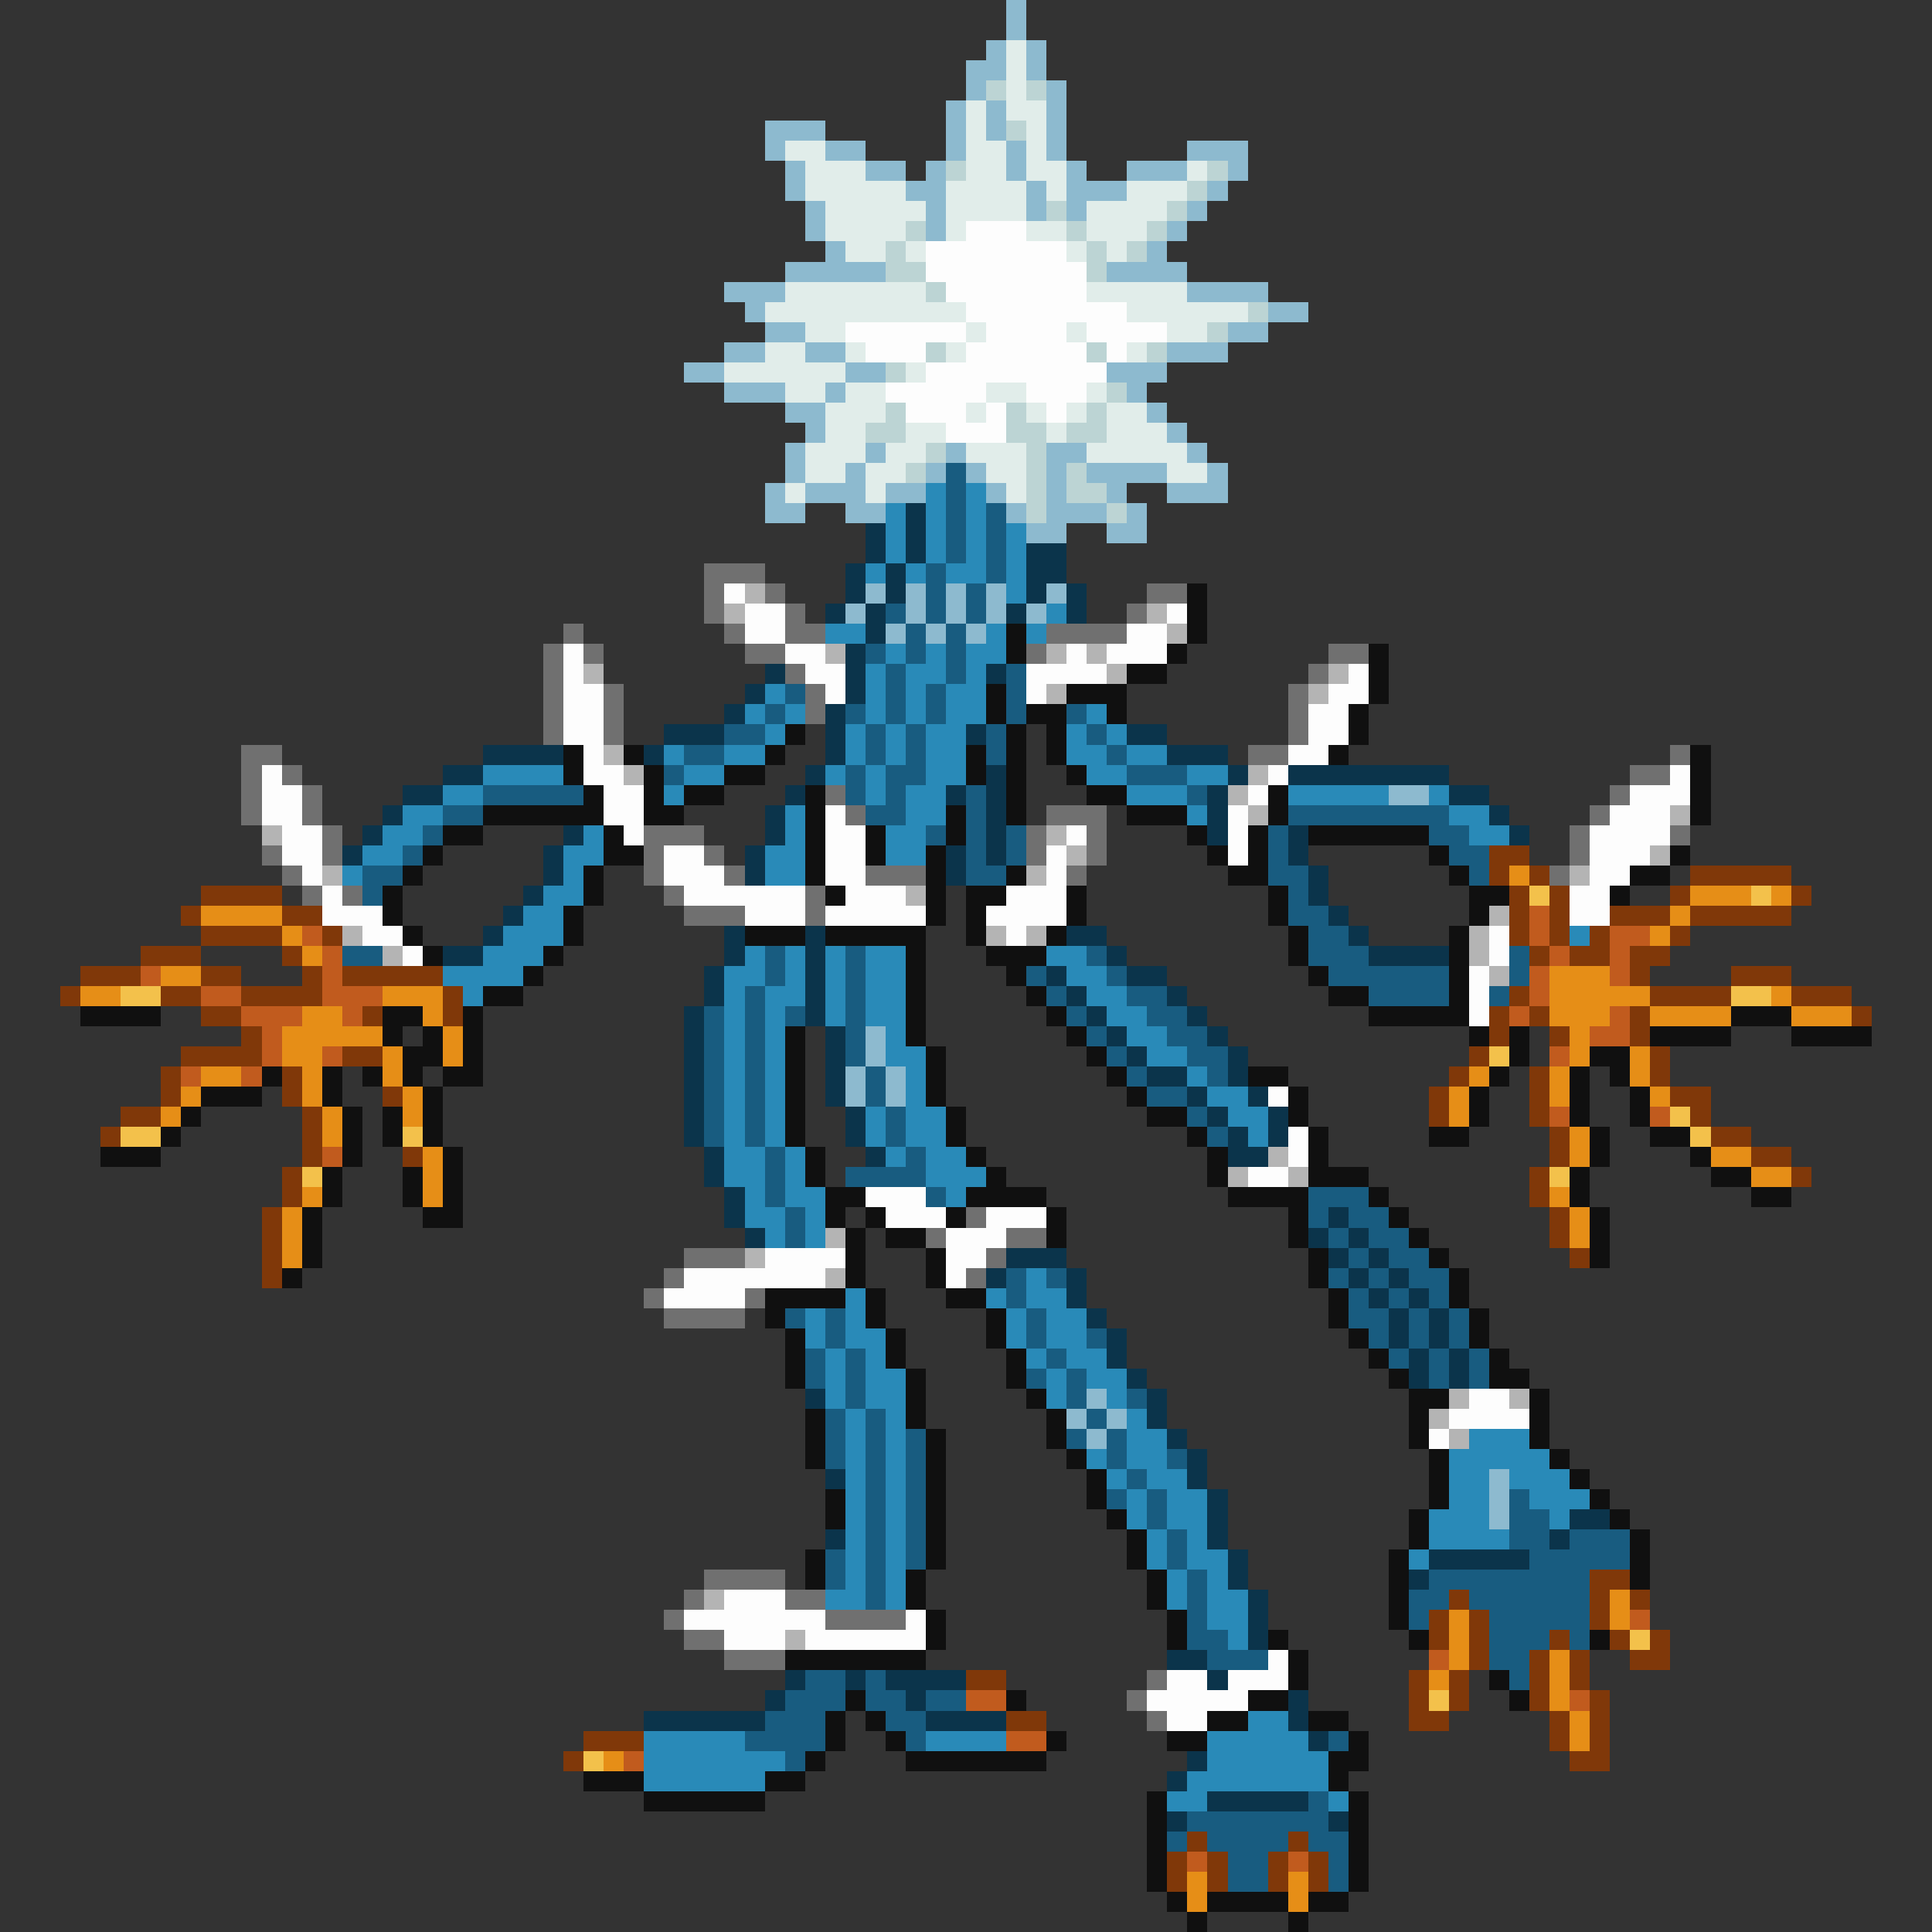 <svg xmlns="http://www.w3.org/2000/svg" viewBox="0 -0.5 96 96" shape-rendering="crispEdges">
<rect x="0" y="-0.5" width="96" height="96" fill="#333333" stroke="none"/>
<path stroke="#8dbacf" d="M50 0h1M50 1h1M49 2h1M51 2h1M48 3h2M51 3h1M48 4h1M52 4h1M47 5h1M49 5h1M52 5h1M38 6h3M47 6h1M49 6h1M52 6h1M38 7h1M41 7h2M47 7h1M50 7h1M52 7h1M59 7h3M39 8h1M43 8h2M46 8h1M50 8h1M53 8h1M56 8h3M61 8h1M39 9h1M45 9h2M51 9h1M53 9h3M60 9h1M40 10h1M46 10h1M51 10h1M53 10h1M59 10h1M40 11h1M46 11h1M58 11h1M41 12h1M57 12h1M39 13h5M55 13h4M36 14h3M59 14h4M37 15h1M63 15h2M38 16h2M61 16h2M36 17h2M40 17h2M58 17h3M34 18h2M42 18h2M55 18h3M36 19h3M41 19h1M56 19h1M39 20h2M57 20h1M40 21h1M58 21h1M39 22h1M43 22h1M47 22h1M52 22h2M59 22h1M39 23h1M42 23h1M46 23h1M48 23h1M52 23h1M54 23h4M60 23h1M38 24h1M40 24h3M44 24h2M49 24h1M52 24h1M55 24h1M58 24h3M38 25h2M42 25h2M50 25h1M52 25h3M56 25h1M51 26h2M55 26h2M43 29h1M45 29h1M47 29h1M49 29h1M52 29h1M42 30h1M45 30h1M47 30h1M49 30h1M51 30h1M44 31h1M46 31h1M48 31h1M69 39h2M43 51h1M43 52h1M42 53h1M44 53h1M42 54h1M44 54h1M54 69h1M53 70h1M55 70h1M54 71h1M74 73h1M74 74h1M74 75h1" />
<path stroke="#e1edea" d="M50 2h1M50 3h1M50 4h1M48 5h1M50 5h2M48 6h1M51 6h1M39 7h2M48 7h2M51 7h1M40 8h3M48 8h2M51 8h2M59 8h1M40 9h5M47 9h4M52 9h1M56 9h3M41 10h5M47 10h4M54 10h4M41 11h4M47 11h1M51 11h2M54 11h3M42 12h2M45 12h1M53 12h1M55 12h1M39 14h7M54 14h5M38 15h10M56 15h6M40 16h2M48 16h1M53 16h1M58 16h2M38 17h2M42 17h1M47 17h1M56 17h1M36 18h6M45 18h1M39 19h2M42 19h2M49 19h2M54 19h1M41 20h3M48 20h1M51 20h1M53 20h1M55 20h2M41 21h2M45 21h2M52 21h1M55 21h3M40 22h3M44 22h2M48 22h3M54 22h5M40 23h2M43 23h2M49 23h2M58 23h2M39 24h1M43 24h1M50 24h1" />
<path stroke="#bcd4d4" d="M49 4h1M51 4h1M50 6h1M47 8h1M60 8h1M59 9h1M52 10h1M58 10h1M45 11h1M53 11h1M57 11h1M44 12h1M54 12h1M56 12h1M44 13h2M54 13h1M46 14h1M62 15h1M60 16h1M46 17h1M54 17h1M57 17h1M44 18h1M55 19h1M44 20h1M50 20h1M54 20h1M43 21h2M50 21h2M53 21h2M46 22h1M51 22h1M45 23h1M51 23h1M53 23h1M51 24h1M53 24h2M51 25h1M55 25h1" />
<path stroke="#fdfdfd" d="M48 11h3M46 12h7M46 13h8M47 14h7M48 15h8M42 16h6M49 16h4M54 16h4M43 17h3M48 17h6M55 17h1M46 18h9M44 19h5M51 19h3M45 20h3M49 20h1M52 20h1M47 21h3M36 29h1M37 30h2M58 30h1M37 31h2M56 31h2M28 32h1M39 32h2M53 32h1M55 32h3M28 33h1M40 33h2M51 33h4M67 33h1M28 34h2M41 34h1M51 34h1M66 34h2M28 35h2M65 35h2M28 36h2M65 36h2M29 37h1M64 37h2M13 38h1M29 38h2M63 38h1M83 38h1M13 39h2M30 39h2M62 39h1M81 39h3M13 40h2M30 40h2M41 40h1M61 40h1M80 40h3M14 41h2M31 41h1M41 41h2M53 41h1M61 41h1M79 41h4M14 42h2M33 42h2M41 42h2M52 42h1M61 42h1M79 42h3M15 43h1M33 43h3M41 43h2M52 43h1M79 43h2M16 44h1M34 44h6M42 44h3M50 44h3M78 44h2M16 45h3M37 45h3M41 45h5M49 45h4M78 45h2M18 46h2M50 46h1M74 46h1M20 47h1M74 47h1M73 48h1M73 49h1M73 50h1M63 54h1M64 56h1M64 57h1M62 58h2M43 59h3M44 60h3M49 60h3M47 61h3M38 62h4M47 62h2M34 63h7M47 63h1M33 64h4M73 69h2M72 70h4M71 71h1M36 79h3M34 80h7M45 80h1M36 81h3M40 81h6M63 82h1M58 83h2M61 83h3M57 84h5M58 85h2" />
<path stroke="#185c80" d="M47 23h1M47 24h1M47 25h1M49 25h1M47 26h1M49 26h1M47 27h1M49 27h1M46 28h1M49 28h1M46 29h1M48 29h1M44 30h1M46 30h1M48 30h1M45 31h1M47 31h1M43 32h1M45 32h1M47 32h1M44 33h1M47 33h1M50 33h1M39 34h1M44 34h1M46 34h1M50 34h1M38 35h1M42 35h1M44 35h1M46 35h1M50 35h1M53 35h1M36 36h2M43 36h1M45 36h1M49 36h1M54 36h1M34 37h2M43 37h1M45 37h1M49 37h1M55 37h1M33 38h1M42 38h1M44 38h2M56 38h3M24 39h5M42 39h1M44 39h1M48 39h1M59 39h1M22 40h2M43 40h2M48 40h1M64 40h8M21 41h1M46 41h1M48 41h1M50 41h1M63 41h1M71 41h2M20 42h1M48 42h1M50 42h1M63 42h1M72 42h2M18 43h2M48 43h2M63 43h2M73 43h1M18 44h1M64 44h1M64 45h2M65 46h2M17 47h2M38 47h1M42 47h1M54 47h1M65 47h3M75 47h1M38 48h1M42 48h1M51 48h1M55 48h1M66 48h6M75 48h1M37 49h1M42 49h1M52 49h1M56 49h2M68 49h4M74 49h1M35 50h1M37 50h1M39 50h1M42 50h1M53 50h1M57 50h2M35 51h1M37 51h1M42 51h1M54 51h1M58 51h2M35 52h1M37 52h1M42 52h1M55 52h1M59 52h2M35 53h1M37 53h1M43 53h1M56 53h1M60 53h1M35 54h1M37 54h1M43 54h1M57 54h2M35 55h1M37 55h1M44 55h1M59 55h1M35 56h1M37 56h1M44 56h1M60 56h1M38 57h1M45 57h1M38 58h1M42 58h4M38 59h1M46 59h1M65 59h3M39 60h1M65 60h1M67 60h2M39 61h1M66 61h1M68 61h2M67 62h1M69 62h2M50 63h1M52 63h1M66 63h1M68 63h1M70 63h2M50 64h1M67 64h1M69 64h1M71 64h1M39 65h1M41 65h1M51 65h1M67 65h2M70 65h1M72 65h1M41 66h1M51 66h1M54 66h1M68 66h1M70 66h1M72 66h1M40 67h1M42 67h1M52 67h1M69 67h1M71 67h1M73 67h1M40 68h1M42 68h1M51 68h1M53 68h1M71 68h1M73 68h1M42 69h1M53 69h1M56 69h1M41 70h1M43 70h1M54 70h1M41 71h1M43 71h1M45 71h1M53 71h1M55 71h1M41 72h1M43 72h1M45 72h1M55 72h1M58 72h1M43 73h1M45 73h1M56 73h1M43 74h1M45 74h1M55 74h1M57 74h1M75 74h1M43 75h1M45 75h1M57 75h1M75 75h2M43 76h1M45 76h1M58 76h1M75 76h2M78 76h3M41 77h1M43 77h1M45 77h1M58 77h1M76 77h5M41 78h1M43 78h1M59 78h1M71 78h8M43 79h1M59 79h1M70 79h2M73 79h6M59 80h1M70 80h1M74 80h5M59 81h2M74 81h3M78 81h1M60 82h3M74 82h2M40 83h2M43 83h1M75 83h1M39 84h3M43 84h2M46 84h2M38 85h3M44 85h2M37 86h4M45 86h1M66 86h1M39 87h1M65 89h1M59 90h7M58 91h1M60 91h4M65 91h2M61 92h2M66 92h1M61 93h2M66 93h1" />
<path stroke="#298ab8" d="M46 24h1M48 24h1M44 25h1M46 25h1M48 25h1M44 26h1M46 26h1M48 26h1M50 26h1M44 27h1M46 27h1M48 27h1M50 27h1M43 28h1M45 28h1M47 28h2M50 28h1M50 29h1M52 30h1M41 31h2M49 31h1M51 31h1M44 32h1M46 32h1M48 32h2M43 33h1M45 33h2M48 33h1M38 34h1M43 34h1M45 34h1M47 34h2M37 35h1M39 35h1M43 35h1M45 35h1M47 35h2M54 35h1M38 36h1M42 36h1M44 36h1M46 36h2M53 36h1M55 36h1M33 37h1M36 37h2M42 37h1M44 37h1M46 37h2M53 37h2M56 37h2M24 38h4M34 38h2M41 38h1M43 38h1M46 38h2M54 38h2M59 38h2M22 39h2M33 39h1M43 39h1M45 39h2M56 39h3M64 39h5M71 39h1M20 40h2M39 40h1M45 40h2M59 40h1M72 40h2M19 41h2M29 41h1M39 41h1M44 41h2M73 41h2M18 42h2M28 42h2M38 42h2M44 42h2M17 43h1M28 43h1M38 43h2M27 44h2M26 45h2M25 46h3M78 46h1M24 47h3M37 47h1M39 47h1M41 47h1M43 47h2M52 47h2M22 48h4M36 48h2M39 48h1M41 48h1M43 48h2M53 48h2M23 49h1M36 49h1M38 49h2M41 49h1M43 49h2M54 49h2M36 50h1M38 50h1M41 50h1M43 50h2M55 50h2M36 51h1M38 51h1M44 51h1M56 51h2M36 52h1M38 52h1M44 52h2M57 52h2M36 53h1M38 53h1M45 53h1M59 53h1M36 54h1M38 54h1M45 54h1M60 54h2M36 55h1M38 55h1M43 55h1M45 55h2M61 55h2M36 56h1M38 56h1M43 56h1M45 56h2M62 56h1M36 57h2M39 57h1M44 57h1M46 57h2M36 58h2M39 58h1M46 58h3M37 59h1M39 59h2M47 59h1M37 60h2M40 60h1M38 61h1M40 61h1M51 63h1M42 64h1M49 64h1M51 64h2M40 65h1M42 65h1M50 65h1M52 65h2M40 66h1M42 66h2M50 66h1M52 66h2M41 67h1M43 67h1M51 67h1M53 67h2M41 68h1M43 68h2M52 68h1M54 68h2M41 69h1M43 69h2M52 69h1M55 69h1M42 70h1M44 70h1M56 70h1M42 71h1M44 71h1M56 71h2M73 71h3M42 72h1M44 72h1M54 72h1M56 72h2M72 72h5M42 73h1M44 73h1M55 73h1M57 73h2M72 73h2M75 73h3M42 74h1M44 74h1M56 74h1M58 74h2M72 74h2M76 74h3M42 75h1M44 75h1M56 75h1M58 75h2M71 75h3M77 75h1M42 76h1M44 76h1M57 76h1M59 76h1M71 76h4M42 77h1M44 77h1M57 77h1M59 77h2M70 77h1M42 78h1M44 78h1M58 78h1M60 78h1M41 79h2M44 79h1M58 79h1M60 79h2M60 80h2M61 81h1M62 85h2M32 86h5M46 86h4M60 86h5M32 87h7M60 87h6M32 88h6M59 88h7M58 89h2M66 89h1" />
<path stroke="#0b344b" d="M45 25h1M43 26h1M45 26h1M43 27h1M45 27h1M51 27h2M42 28h1M44 28h1M51 28h2M42 29h1M44 29h1M51 29h1M53 29h1M41 30h1M43 30h1M50 30h1M53 30h1M43 31h1M42 32h1M38 33h1M42 33h1M49 33h1M37 34h1M42 34h1M36 35h1M41 35h1M33 36h3M41 36h1M48 36h1M56 36h2M24 37h4M32 37h1M41 37h1M58 37h3M22 38h2M40 38h1M49 38h1M61 38h1M64 38h8M20 39h2M39 39h1M47 39h1M49 39h1M60 39h1M72 39h2M19 40h1M38 40h1M49 40h1M60 40h1M74 40h1M18 41h1M28 41h1M38 41h1M49 41h1M60 41h1M64 41h1M75 41h1M17 42h1M27 42h1M37 42h1M47 42h1M49 42h1M64 42h1M27 43h1M37 43h1M47 43h1M65 43h1M26 44h1M65 44h1M25 45h1M66 45h1M24 46h1M36 46h1M40 46h1M53 46h2M67 46h1M22 47h2M36 47h1M40 47h1M55 47h1M68 47h4M35 48h1M40 48h1M52 48h1M56 48h2M35 49h1M40 49h1M53 49h1M58 49h1M34 50h1M40 50h1M54 50h1M59 50h1M34 51h1M41 51h1M55 51h1M60 51h1M34 52h1M41 52h1M56 52h1M61 52h1M34 53h1M41 53h1M57 53h2M61 53h1M34 54h1M41 54h1M59 54h1M62 54h1M34 55h1M42 55h1M60 55h1M63 55h1M34 56h1M42 56h1M61 56h1M63 56h1M35 57h1M43 57h1M61 57h2M35 58h1M36 59h1M36 60h1M66 60h1M37 61h1M65 61h1M67 61h1M50 62h3M66 62h1M68 62h1M49 63h1M53 63h1M67 63h1M69 63h1M53 64h1M68 64h1M70 64h1M54 65h1M69 65h1M71 65h1M55 66h1M69 66h1M71 66h1M55 67h1M70 67h1M72 67h1M56 68h1M70 68h1M72 68h1M40 69h1M57 69h1M57 70h1M58 71h1M59 72h1M41 73h1M59 73h1M60 74h1M60 75h1M78 75h2M41 76h1M60 76h1M77 76h1M61 77h1M71 77h5M61 78h1M70 78h1M62 79h1M62 80h1M62 81h1M58 82h2M39 83h1M42 83h1M44 83h4M60 83h1M38 84h1M45 84h1M64 84h1M32 85h6M46 85h4M64 85h1M65 86h1M59 87h1M58 88h1M60 89h5M58 90h1M66 90h1" />
<path stroke="#707070" d="M35 28h3M35 29h1M38 29h1M57 29h2M35 30h1M39 30h1M56 30h1M28 31h1M36 31h1M39 31h2M52 31h4M27 32h1M29 32h1M37 32h2M51 32h1M66 32h2M27 33h1M39 33h1M65 33h1M27 34h1M30 34h1M40 34h1M64 34h1M27 35h1M30 35h1M40 35h1M64 35h1M27 36h1M30 36h1M64 36h1M12 37h2M62 37h2M83 37h1M12 38h1M14 38h1M81 38h2M12 39h1M15 39h1M41 39h1M80 39h1M12 40h1M15 40h1M42 40h1M52 40h3M79 40h1M16 41h1M32 41h3M51 41h1M54 41h1M78 41h1M83 41h1M13 42h1M16 42h1M32 42h1M35 42h1M51 42h1M54 42h1M78 42h1M14 43h1M32 43h1M36 43h1M43 43h3M53 43h1M77 43h1M15 44h1M17 44h1M33 44h1M40 44h1M34 45h3M40 45h1M48 60h1M46 61h1M50 61h2M34 62h3M49 62h1M33 63h1M48 63h1M32 64h1M37 64h1M33 65h4M35 78h4M34 79h1M39 79h2M33 80h1M41 80h4M34 81h2M36 82h3M57 83h1M56 84h1M57 85h1" />
<path stroke="#b4b4b4" d="M37 29h1M36 30h1M57 30h1M58 31h1M41 32h1M52 32h1M54 32h1M29 33h1M55 33h1M66 33h1M52 34h1M65 34h1M30 37h1M31 38h1M62 38h1M61 39h1M62 40h1M83 40h1M13 41h1M52 41h1M53 42h1M82 42h1M16 43h1M51 43h1M78 43h1M45 44h1M74 45h1M17 46h1M49 46h1M51 46h1M73 46h1M19 47h1M73 47h1M74 48h1M63 57h1M61 58h1M64 58h1M41 61h1M37 62h1M41 63h1M72 69h1M75 69h1M71 70h1M72 71h1M35 79h1M39 81h1" />
<path stroke="#101010" d="M59 29h1M59 30h1M50 31h1M59 31h1M50 32h1M58 32h1M68 32h1M56 33h2M68 33h1M49 34h1M53 34h3M68 34h1M49 35h1M51 35h2M55 35h1M67 35h1M39 36h1M50 36h1M52 36h1M67 36h1M28 37h1M31 37h1M38 37h1M48 37h1M50 37h1M52 37h1M66 37h1M84 37h1M28 38h1M32 38h1M36 38h2M48 38h1M50 38h1M53 38h1M84 38h1M29 39h1M32 39h1M34 39h2M40 39h1M50 39h1M54 39h2M63 39h1M84 39h1M24 40h6M32 40h2M40 40h1M47 40h1M50 40h1M56 40h3M63 40h1M84 40h1M22 41h2M30 41h1M40 41h1M43 41h1M47 41h1M59 41h1M62 41h1M65 41h6M21 42h1M30 42h2M40 42h1M43 42h1M46 42h1M60 42h1M62 42h1M71 42h1M83 42h1M20 43h1M29 43h1M40 43h1M46 43h1M50 43h1M61 43h2M72 43h1M81 43h2M19 44h1M29 44h1M41 44h1M46 44h1M48 44h2M53 44h1M63 44h1M73 44h2M80 44h1M19 45h1M28 45h1M46 45h1M48 45h1M53 45h1M63 45h1M73 45h1M20 46h1M28 46h1M37 46h3M41 46h5M48 46h1M52 46h1M64 46h1M72 46h1M21 47h1M27 47h1M45 47h1M49 47h3M64 47h1M72 47h1M26 48h1M45 48h1M50 48h1M65 48h1M72 48h1M24 49h2M45 49h1M51 49h1M66 49h2M72 49h1M4 50h4M19 50h2M23 50h1M45 50h1M52 50h1M68 50h5M86 50h3M19 51h1M21 51h1M23 51h1M39 51h1M45 51h1M53 51h1M73 51h1M75 51h1M82 51h4M89 51h4M20 52h2M23 52h1M39 52h1M46 52h1M54 52h1M75 52h1M79 52h2M13 53h1M16 53h1M18 53h1M20 53h1M22 53h2M39 53h1M46 53h1M55 53h1M62 53h2M74 53h1M78 53h1M80 53h1M10 54h3M16 54h1M21 54h1M39 54h1M46 54h1M56 54h1M64 54h1M73 54h1M78 54h1M81 54h1M9 55h1M17 55h1M19 55h1M21 55h1M39 55h1M47 55h1M57 55h2M64 55h1M73 55h1M78 55h1M81 55h1M8 56h1M17 56h1M19 56h1M21 56h1M39 56h1M47 56h1M59 56h1M65 56h1M71 56h2M79 56h1M82 56h2M5 57h3M17 57h1M22 57h1M40 57h1M48 57h1M60 57h1M65 57h1M79 57h1M84 57h1M16 58h1M20 58h1M22 58h1M40 58h1M49 58h1M60 58h1M65 58h3M78 58h1M85 58h2M16 59h1M20 59h1M22 59h1M41 59h2M48 59h4M61 59h4M68 59h1M78 59h1M87 59h2M15 60h1M21 60h2M41 60h1M43 60h1M47 60h1M52 60h1M64 60h1M69 60h1M79 60h1M15 61h1M42 61h1M44 61h2M52 61h1M64 61h1M70 61h1M79 61h1M15 62h1M42 62h1M46 62h1M65 62h1M71 62h1M79 62h1M14 63h1M42 63h1M46 63h1M65 63h1M72 63h1M38 64h4M43 64h1M47 64h2M66 64h1M72 64h1M38 65h1M43 65h1M49 65h1M66 65h1M73 65h1M39 66h1M44 66h1M49 66h1M67 66h1M73 66h1M39 67h1M44 67h1M50 67h1M68 67h1M74 67h1M39 68h1M45 68h1M50 68h1M69 68h1M74 68h2M45 69h1M51 69h1M70 69h2M76 69h1M40 70h1M45 70h1M52 70h1M70 70h1M76 70h1M40 71h1M46 71h1M52 71h1M70 71h1M76 71h1M40 72h1M46 72h1M53 72h1M71 72h1M77 72h1M46 73h1M54 73h1M71 73h1M78 73h1M41 74h1M46 74h1M54 74h1M71 74h1M79 74h1M41 75h1M46 75h1M55 75h1M70 75h1M80 75h1M46 76h1M56 76h1M70 76h1M81 76h1M40 77h1M46 77h1M56 77h1M69 77h1M81 77h1M40 78h1M45 78h1M57 78h1M69 78h1M81 78h1M45 79h1M57 79h1M69 79h1M46 80h1M58 80h1M69 80h1M46 81h1M58 81h1M63 81h1M70 81h1M79 81h1M39 82h7M64 82h1M64 83h1M74 83h1M42 84h1M50 84h1M62 84h2M75 84h1M41 85h1M43 85h1M60 85h2M65 85h2M41 86h1M44 86h1M52 86h1M58 86h2M67 86h1M40 87h1M45 87h7M66 87h2M29 88h3M38 88h2M66 88h1M32 89h6M57 89h1M67 89h1M57 90h1M67 90h1M57 91h1M67 91h1M57 92h1M67 92h1M57 93h1M67 93h1M58 94h1M60 94h4M65 94h2M59 95h1M64 95h1" />
<path stroke="#803809" d="M74 42h2M74 43h1M76 43h1M84 43h5M10 44h4M75 44h1M77 44h1M83 44h1M89 44h1M9 45h1M14 45h2M75 45h1M77 45h1M80 45h3M84 45h5M10 46h4M16 46h1M75 46h1M77 46h1M79 46h1M83 46h1M7 47h3M14 47h1M76 47h1M78 47h2M81 47h2M4 48h3M10 48h2M15 48h1M17 48h5M81 48h1M86 48h3M3 49h1M8 49h2M12 49h4M22 49h1M75 49h1M82 49h4M89 49h3M10 50h2M18 50h1M22 50h1M74 50h1M76 50h1M81 50h1M92 50h1M12 51h1M74 51h1M77 51h1M81 51h1M9 52h4M17 52h2M73 52h1M82 52h1M8 53h1M14 53h1M72 53h1M76 53h1M82 53h1M8 54h1M14 54h1M19 54h1M71 54h1M76 54h1M83 54h2M6 55h2M15 55h1M71 55h1M76 55h1M84 55h1M5 56h1M15 56h1M77 56h1M85 56h2M15 57h1M20 57h1M77 57h1M87 57h2M14 58h1M76 58h1M89 58h1M14 59h1M76 59h1M13 60h1M77 60h1M13 61h1M77 61h1M13 62h1M78 62h1M13 63h1M79 78h2M72 79h1M79 79h1M81 79h1M71 80h1M73 80h1M79 80h1M71 81h1M73 81h1M77 81h1M80 81h1M82 81h1M73 82h1M76 82h1M78 82h1M81 82h2M48 83h2M70 83h1M72 83h1M76 83h1M78 83h1M70 84h1M72 84h1M76 84h1M79 84h1M50 85h2M70 85h2M77 85h1M79 85h1M29 86h3M77 86h1M79 86h1M28 87h1M78 87h2M59 91h1M64 91h1M58 92h1M60 92h1M63 92h1M65 92h1M58 93h1M60 93h1M63 93h1M65 93h1" />
<path stroke="#e68e17" d="M75 43h1M84 44h3M88 44h1M10 45h4M83 45h1M14 46h1M82 46h1M15 47h1M8 48h2M77 48h3M4 49h2M19 49h3M77 49h5M88 49h1M15 50h2M21 50h1M77 50h3M82 50h4M89 50h3M14 51h5M22 51h1M78 51h1M14 52h2M19 52h1M22 52h1M78 52h1M81 52h1M10 53h2M15 53h1M19 53h1M73 53h1M77 53h1M81 53h1M9 54h1M15 54h1M20 54h1M72 54h1M77 54h1M82 54h1M8 55h1M16 55h1M20 55h1M72 55h1M16 56h1M78 56h1M21 57h1M78 57h1M85 57h2M21 58h1M87 58h2M15 59h1M21 59h1M77 59h1M14 60h1M78 60h1M14 61h1M78 61h1M14 62h1M80 79h1M72 80h1M80 80h1M72 81h1M72 82h1M77 82h1M71 83h1M77 83h1M77 84h1M78 85h1M78 86h1M30 87h1M59 93h1M64 93h1M59 94h1M64 94h1" />
<path stroke="#f3c14b" d="M76 44h1M87 44h1M6 49h2M86 49h2M74 52h1M83 55h1M6 56h2M20 56h1M84 56h1M15 58h1M77 58h1M81 81h1M71 84h1M29 87h1" />
<path stroke="#c15b1e" d="M76 45h1M15 46h1M76 46h1M80 46h2M16 47h1M77 47h1M80 47h1M7 48h1M16 48h1M76 48h1M80 48h1M10 49h2M16 49h3M76 49h1M12 50h3M17 50h1M75 50h1M80 50h1M13 51h1M79 51h2M13 52h1M16 52h1M77 52h1M9 53h1M12 53h1M77 55h1M82 55h1M16 57h1M81 80h1M71 82h1M48 84h2M78 84h1M50 86h2M31 87h1M59 92h1M64 92h1" />
</svg>
